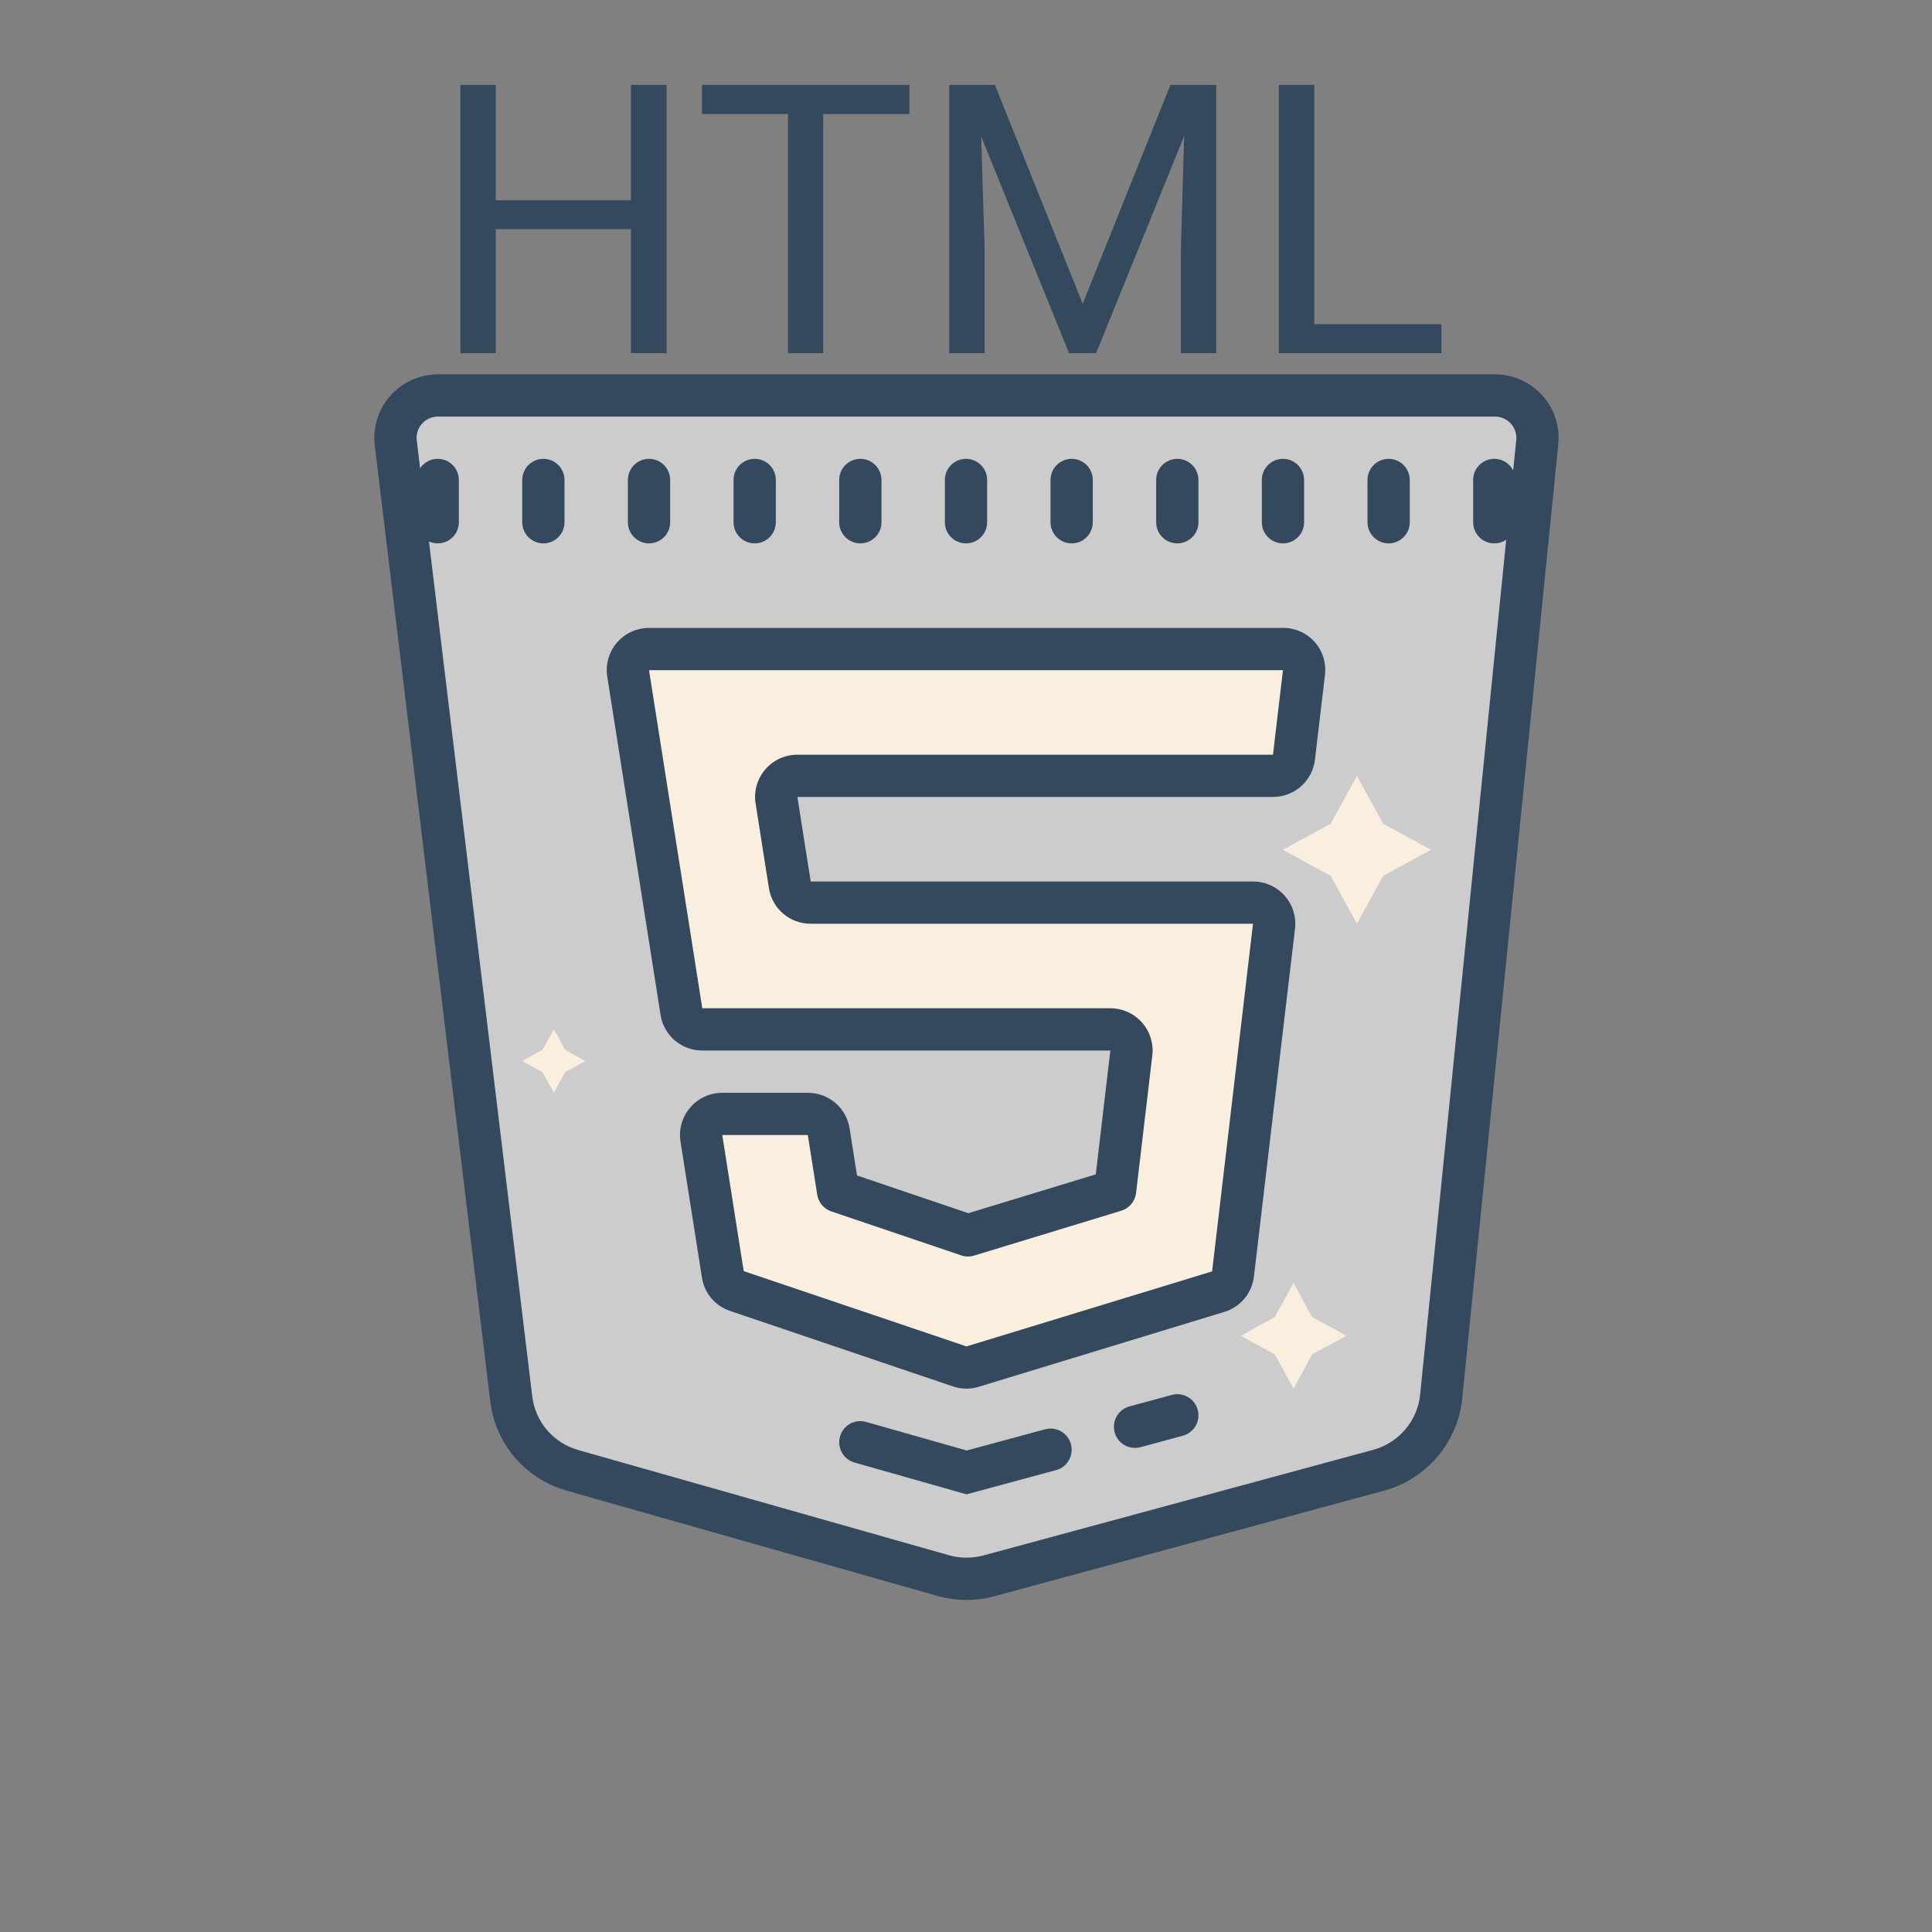 <svg class="col-md-4 col-sm-6 col-lg-2 icon" xmlns="http://www.w3.org/2000/svg" x="0px" y="0px"
width="128" height="128"
viewBox="0 0 172 172"
style=" fill:#000000;">
<rect x="0" y="0" width="172" height="172" fill="#808080" stroke="none"/>
<g transform="translate(25.8,25.8) scale(0.7,0.7)">
<g fill="none" fill-rule="nonzero" stroke="none" stroke-width="none" stroke-linecap="butt" stroke-linejoin="miter" stroke-miterlimit="10" stroke-dasharray="" stroke-dashoffset="0" font-family="none"  font-size="none"  style="mix-blend-mode: normal">
<path d="M0,172v-172h172v172z" fill="none" stroke="none" stroke-width="1"></path><g stroke="none" stroke-width="1">
<path d="M13.478,19.468l14.69,121.599c0.521,4.308 3.593,7.888 7.794,9.081l47.125,13.376c1.905,0.54 3.924,0.554 5.837,0.035l49.563,-13.427c4.338,-1.174 7.495,-4.883 7.942,-9.328l12.225,-121.44c0.32,-3.174 -2.188,-5.926 -5.399,-5.926h-134.391c-3.252,0 -5.775,2.825 -5.386,6.031z" fill="#cccccc">
</path>
<path d="M153.255,13.438h-67.255v150.5c0.984,0.005 1.967,-0.121 2.924,-0.379l49.563,-13.427c4.338,-1.174 7.495,-4.883 7.942,-9.328l12.225,-121.44c0.32,-3.174 -2.188,-5.926 -5.399,-5.926z" fill="#cccccc">
</path>
<path d="M86.067,166.625c-1.25,0 -2.502,-0.172 -3.717,-0.516l-47.125,-13.376c-5.254,-1.492 -9.073,-5.942 -9.729,-11.344l-14.69,-121.599c-0.277,-2.284 0.443,-4.582 1.97,-6.308c1.543,-1.736 3.76,-2.733 6.09,-2.733h134.391c2.295,0 4.494,0.973 6.031,2.674c1.524,1.688 2.271,3.951 2.042,6.211l-12.228,121.44c-0.559,5.515 -4.542,10.196 -9.917,11.648l-49.557,13.427c-1.166,0.317 -2.362,0.476 -3.561,0.476zM18.866,16.125c-0.804,0 -1.537,0.328 -2.064,0.924c-0.516,0.583 -0.75,1.328 -0.656,2.096v0l14.69,121.599c0.392,3.244 2.693,5.921 5.859,6.818l47.128,13.376c1.438,0.406 2.956,0.417 4.399,0.027l49.56,-13.427c3.238,-0.876 5.641,-3.69 5.974,-7.001l12.225,-121.443c0.075,-0.761 -0.167,-1.494 -0.68,-2.067c-0.529,-0.583 -1.258,-0.903 -2.048,-0.903z" fill="#34495e">
</path>
<path d="M18.812,32.25c-1.486,0 -2.688,-1.201 -2.688,-2.688v-5.375c0,-1.486 1.201,-2.688 2.688,-2.688c1.486,0 2.688,1.201 2.688,2.688v5.375c0,1.486 -1.201,2.688 -2.688,2.688zM32.25,32.25c-1.486,0 -2.688,-1.201 -2.688,-2.688v-5.375c0,-1.486 1.201,-2.688 2.688,-2.688c1.486,0 2.688,1.201 2.688,2.688v5.375c0,1.486 -1.201,2.688 -2.688,2.688zM45.688,32.25c-1.486,0 -2.688,-1.201 -2.688,-2.688v-5.375c0,-1.486 1.201,-2.688 2.688,-2.688c1.486,0 2.688,1.201 2.688,2.688v5.375c0,1.486 -1.201,2.688 -2.688,2.688zM59.125,32.25c-1.486,0 -2.688,-1.201 -2.688,-2.688v-5.375c0,-1.486 1.201,-2.688 2.688,-2.688c1.486,0 2.688,1.201 2.688,2.688v5.375c0,1.486 -1.201,2.688 -2.688,2.688zM72.562,32.25c-1.486,0 -2.688,-1.201 -2.688,-2.688v-5.375c0,-1.486 1.201,-2.688 2.688,-2.688c1.486,0 2.688,1.201 2.688,2.688v5.375c0,1.486 -1.201,2.688 -2.688,2.688zM86,32.25c-1.486,0 -2.688,-1.201 -2.688,-2.688v-5.375c0,-1.486 1.201,-2.688 2.688,-2.688c1.486,0 2.688,1.201 2.688,2.688v5.375c0,1.486 -1.201,2.688 -2.688,2.688zM99.438,32.25c-1.486,0 -2.688,-1.201 -2.688,-2.688v-5.375c0,-1.486 1.201,-2.688 2.688,-2.688c1.486,0 2.688,1.201 2.688,2.688v5.375c0,1.486 -1.201,2.688 -2.688,2.688zM112.875,32.25c-1.486,0 -2.688,-1.201 -2.688,-2.688v-5.375c0,-1.486 1.201,-2.688 2.688,-2.688c1.486,0 2.688,1.201 2.688,2.688v5.375c0,1.486 -1.201,2.688 -2.688,2.688zM126.312,32.25c-1.486,0 -2.688,-1.201 -2.688,-2.688v-5.375c0,-1.486 1.201,-2.688 2.688,-2.688c1.486,0 2.688,1.201 2.688,2.688v5.375c0,1.486 -1.201,2.688 -2.688,2.688zM139.75,32.25c-1.486,0 -2.688,-1.201 -2.688,-2.688v-5.375c0,-1.486 1.201,-2.688 2.688,-2.688c1.486,0 2.688,1.201 2.688,2.688v5.375c0,1.486 -1.201,2.688 -2.688,2.688zM153.188,32.25c-1.486,0 -2.688,-1.201 -2.688,-2.688v-5.375c0,-1.486 1.201,-2.688 2.688,-2.688c1.486,0 2.688,1.201 2.688,2.688v5.375c0,1.486 -1.201,2.688 -2.688,2.688z" fill="#34495e">
</path>
<path d="M126.361,45.688h-80.673c-1.65,0 -2.911,1.473 -2.653,3.104l6.772,43.003c0.207,1.306 1.333,2.268 2.655,2.268h51.896c1.61,0 2.857,1.406 2.669,3.002l-2.067,17.49l-18.708,5.703l-16.52,-5.595l-1.193,-7.581c-0.207,-1.306 -1.333,-2.268 -2.655,-2.268h-10.882c-1.65,0 -2.911,1.475 -2.655,3.107l2.725,17.305c0.153,0.973 0.833,1.782 1.768,2.096l28.361,9.605c0.271,0.091 0.551,0.137 0.833,0.137c0.255,0 0.511,-0.038 0.758,-0.113l31.291,-9.535c1.005,-0.306 1.736,-1.18 1.857,-2.223l5.227,-44.25c0.191,-1.599 -1.056,-3.005 -2.666,-3.005h-56.255c-1.322,0 -2.448,-0.962 -2.655,-2.268l-1.693,-10.75c-0.258,-1.631 1.002,-3.107 2.655,-3.107h60.488c1.363,0 2.51,-1.019 2.669,-2.373l1.277,-10.801c0.185,-1.569 -1.043,-2.951 -2.626,-2.951z" fill="#faefde">
</path>
<path d="M86.038,139.75c-0.567,0 -1.131,-0.091 -1.677,-0.274l-28.38,-9.611c-1.884,-0.634 -3.249,-2.252 -3.561,-4.219l-2.728,-17.31c-0.245,-1.553 0.202,-3.131 1.223,-4.327c1.024,-1.196 2.513,-1.881 4.088,-1.881h10.884c2.663,0 4.897,1.911 5.311,4.542l0.941,5.972l14.163,4.795l16.203,-4.937l1.854,-15.749h-51.896c-2.663,0 -4.897,-1.911 -5.311,-4.542l-6.775,-43c-0.245,-1.551 0.202,-3.128 1.223,-4.324c1.024,-1.199 2.513,-1.884 4.088,-1.884h80.676c1.518,0 2.97,0.65 3.98,1.787c1.01,1.134 1.489,2.653 1.312,4.166l-1.277,10.804c-0.317,2.704 -2.612,4.743 -5.337,4.743h-60.488l1.696,10.75h56.255c1.535,0 2.999,0.658 4.018,1.806c1.019,1.145 1.502,2.677 1.32,4.201l-5.227,44.25c-0.25,2.107 -1.72,3.865 -3.749,4.48l-31.285,9.538c-0.5,0.15 -1.019,0.226 -1.543,0.226zM55.002,107.5l2.728,17.305l28.334,9.576l31.237,-9.541l5.2,-44.215h-56.257c-2.663,0 -4.897,-1.911 -5.311,-4.542l-1.693,-10.747c-0.245,-1.553 0.202,-3.131 1.223,-4.327c1.024,-1.196 2.513,-1.881 4.088,-1.881h60.49l1.271,-10.753h-80.625l6.775,43h51.896c1.535,0 2.999,0.658 4.018,1.806c1.019,1.145 1.502,2.677 1.32,4.201l-2.067,17.49c-0.126,1.062 -0.865,1.946 -1.884,2.255l-18.708,5.703c-0.54,0.167 -1.115,0.159 -1.645,-0.024l-16.52,-5.595c-0.949,-0.32 -1.637,-1.139 -1.795,-2.128l-1.193,-7.581zM107.497,147.291c-1.183,0 -2.268,-0.787 -2.591,-1.983c-0.39,-1.432 0.457,-2.908 1.889,-3.298l5.375,-1.457c1.435,-0.392 2.911,0.457 3.298,1.889c0.39,1.432 -0.457,2.908 -1.889,3.298l-5.375,1.457c-0.236,0.065 -0.473,0.094 -0.707,0.094zM86.064,153.196l-14.238,-4.042c-1.427,-0.403 -2.257,-1.892 -1.849,-3.319c0.403,-1.427 1.884,-2.263 3.319,-1.849l12.801,3.634l9.949,-2.693c1.435,-0.398 2.911,0.457 3.298,1.889c0.39,1.432 -0.457,2.911 -1.889,3.298z" fill="#34495e">
</path>
<path d="M135.719,61.812l3.327,6.079l6.079,3.327l-6.079,3.327l-3.327,6.079l-3.327,-6.079l-6.079,-3.327l6.079,-3.327zM127.662,126.312l2.354,4.327l4.359,2.397l-4.359,2.354l-2.354,4.359l-2.397,-4.359l-4.327,-2.354l4.327,-2.397zM33.588,94.062l1.422,2.585l2.585,1.44l-2.585,1.422l-1.422,2.615l-1.44,-2.615l-2.585,-1.422l2.585,-1.44z" fill="#faefde">
</path>
</g>
<g fill="#34495e" stroke="none" stroke-width="1">
<path d="M47.918,-26.06v34.12h-4.53v-15.77h-17.2v15.77h-4.5v-34.12h4.5v14.67h17.2v-14.67zM78.808,-26.06v3.7h-10.97v30.42h-4.48v-30.42h-10.94v-3.7zM83.868,-26.06h5.81l11.16,27.84l11.16,-27.84h5.83v34.12h-4.5v-13.29l0.42,-14.34l-11.2,27.63h-3.44l-11.18,-27.56l0.44,14.27v13.29h-4.5zM130.298,-26.06v30.44h16.17v3.68h-20.69v-34.12z">
</path>
</g>
<path d="M11.688,18.06v-54.12h144.78v54.12z" fill="#ff0000" stroke="#50e3c2" stroke-width="3" opacity="0">
</path>
</g>
</g>
</svg>